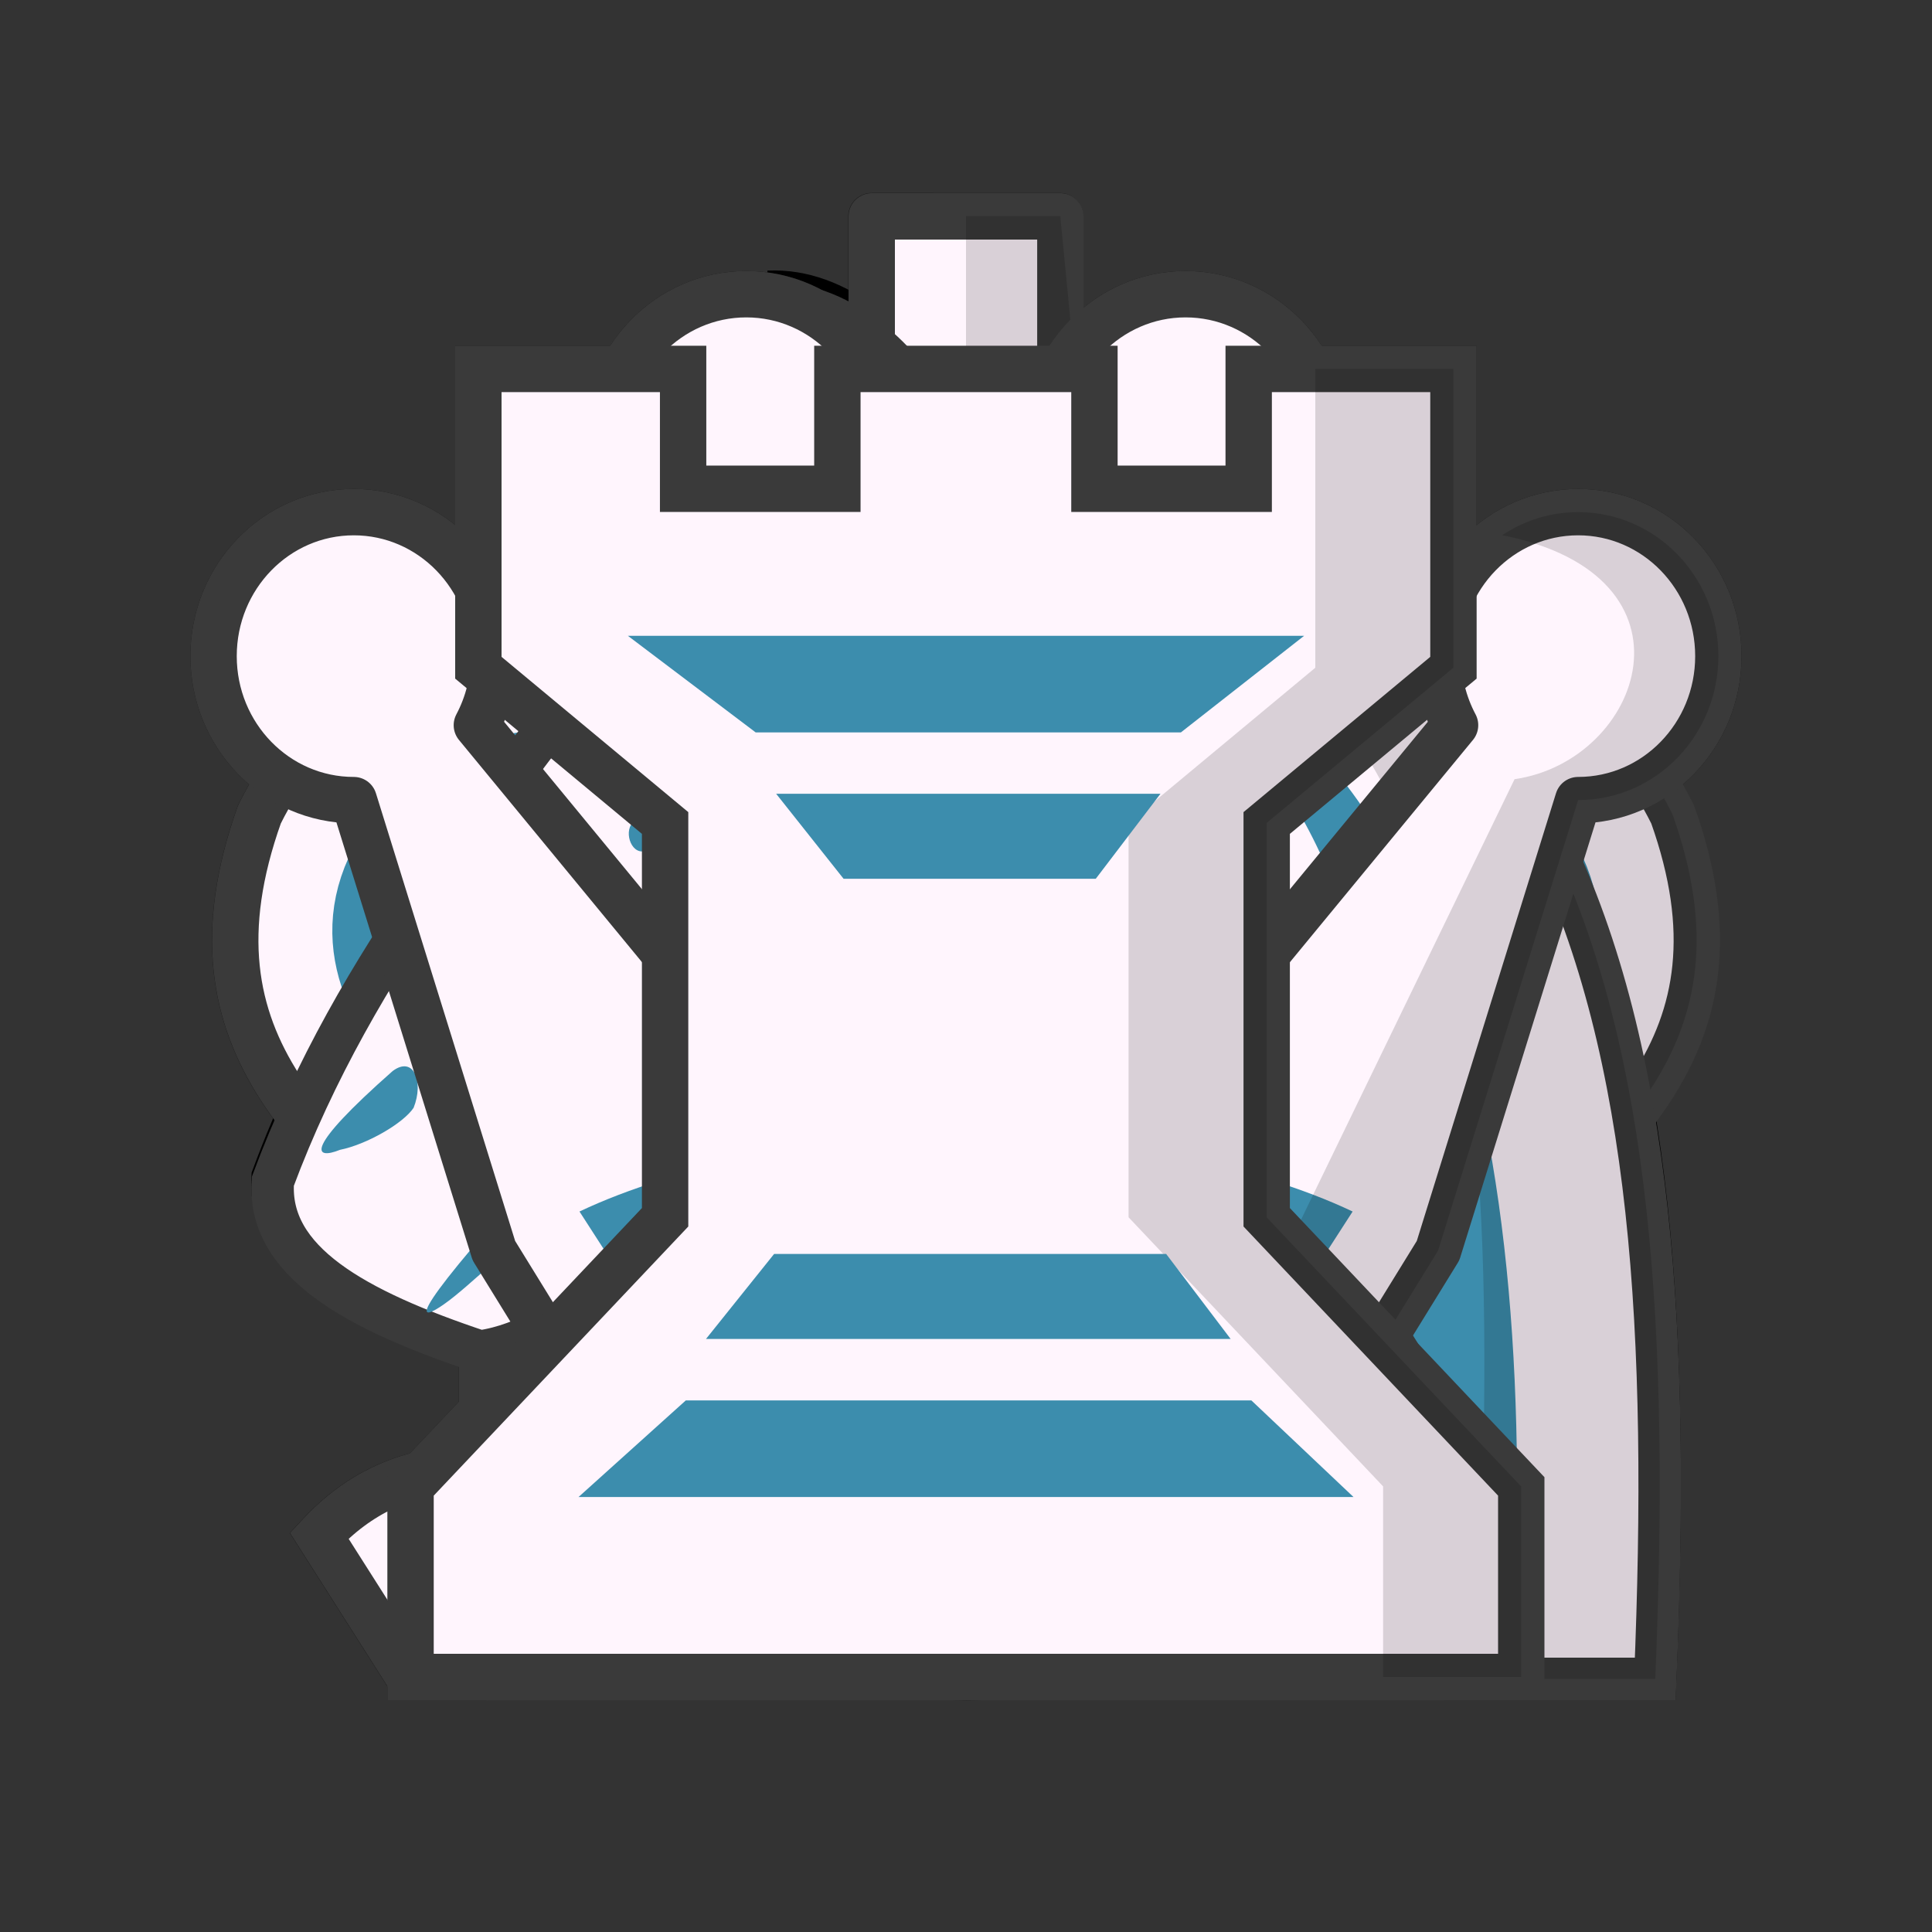 <svg xmlns="http://www.w3.org/2000/svg" width="40" height="40" viewbox="0.0 0.0 50.0 50.0">
  <rect width="100%" height="100%" fill="#333333" stroke="none"/>
  <g id="bb" fill="none" transform="scale(0.8 0.8)">
    <path fill-rule="evenodd" clip-rule="evenodd" d="M24.935 7.599V7.604C24.159 7.631 23.47 7.905 22.926 8.457C22.32 9.039 22.033 9.744 22.033 10.54C22.033 11.735 22.575 12.594 23.691 13.176C22.894 14.095 22.001 14.983 21.044 15.78C19.226 17.342 16.802 18.599 15.973 20.744C15.558 21.785 15.335 22.766 15.335 23.623C15.335 24.114 15.367 24.666 15.494 25.309C15.59 25.922 15.845 26.596 16.228 27.239C16.515 27.76 16.898 28.22 17.376 28.618C17.823 29.016 18.62 29.538 19.8 30.181L17.472 35.788C18.141 36.033 18.875 36.248 19.704 36.462C20.534 36.677 21.331 36.83 22.096 36.922C18.428 41.364 12.432 35.237 8.254 39.741L10.455 43.203C15.75 40.292 18.959 45.859 24.458 41.028C25.005 40.547 24.996 40.525 25.542 41.028C30.93 45.982 34.25 40.292 39.544 43.203L41.745 39.741C37.567 35.237 31.571 41.364 27.903 36.922C28.668 36.83 29.466 36.677 30.295 36.462C31.124 36.248 31.858 36.033 32.528 35.788L30.199 30.181C31.38 29.538 32.177 29.016 32.624 28.618C33.102 28.22 33.485 27.76 33.772 27.239C34.154 26.596 34.409 25.922 34.505 25.309C34.633 24.666 34.665 24.114 34.665 23.623C34.665 22.766 34.441 21.785 34.027 20.744C33.197 18.599 30.773 17.342 28.955 15.78C27.999 14.983 27.105 14.095 26.308 13.176C27.424 12.593 27.966 11.735 27.966 10.54C27.966 9.744 27.68 9.039 27.074 8.457C26.529 7.905 25.84 7.631 25.064 7.604V7.599C25.042 7.599 25.022 7.601 25 7.602C24.979 7.601 24.958 7.599 24.937 7.599H24.935Z" fill="#125D98" stroke="#141414" stroke-width="1.2" />
    <path fill-rule="evenodd" clip-rule="evenodd" d="M30.487 35.236L29.607 32.999C28.199 32.693 26.674 32.509 25.002 32.509C23.33 32.509 21.805 32.663 20.426 32.999L19.546 35.206C21.248 34.746 23.066 34.532 24.973 34.532C26.908 34.532 28.727 34.777 30.487 35.236V35.236Z" fill="#E6E6E6" />
    <path fill-rule="evenodd" clip-rule="evenodd" d="M24.877 18.629C24.111 18.629 23.76 18.966 23.76 19.64V22.061H21.145C20.443 22.061 20.092 22.367 20.092 22.98H20.571V22.827V22.98H20.092C20.092 23.593 20.443 23.899 21.145 23.899H23.76V26.32C23.76 26.994 24.143 27.331 24.877 27.331C25.61 27.331 25.993 26.994 25.993 26.32V23.899H28.704C29.374 23.899 29.725 23.593 29.725 22.98H29.501V22.827V22.98H29.725C29.725 22.367 29.374 22.061 28.704 22.061H25.993V19.64C25.993 18.966 25.61 18.629 24.877 18.629Z" fill="#E6E6E6" />
    <path opacity="0.15" fill-rule="evenodd" clip-rule="evenodd" d="M24.935 7.599C24.169 7.599 23.505 7.819 22.963 8.276C23.031 8.334 23.098 8.392 23.161 8.457C27.891 9.151 26.938 11.61 24.509 13.176C23.403 14.12 24.231 15.1 25.043 15.78C26.861 17.343 29.285 18.599 30.114 20.744C30.529 21.785 30.752 22.766 30.752 23.624C30.752 24.114 30.719 24.666 30.592 25.309C30.497 25.922 30.241 26.596 29.859 27.24C29.572 27.761 29.189 28.22 28.711 28.618C28.264 29.017 27.467 29.538 26.287 30.181L28.615 35.788C27.945 36.033 27.212 36.248 26.383 36.462C25.553 36.677 24.756 36.83 23.991 36.922C29.058 43.38 35.593 37.412 41.064 40.81C41.992 39.175 40.4 41.854 41.743 39.741C40.437 38.334 38.954 37.964 37.42 37.986C34.802 38.086 32.254 38.777 30.073 38.413H30.081C29.295 38.175 28.56 37.721 27.901 36.923C28.666 36.831 29.464 36.678 30.293 36.463C31.122 36.249 31.856 36.034 32.526 35.789L30.198 30.182C31.378 29.538 32.175 29.018 32.622 28.619C33.1 28.221 33.482 27.762 33.769 27.241C34.152 26.597 34.408 25.923 34.503 25.31C34.63 24.667 34.663 24.115 34.663 23.625C34.663 22.767 34.44 21.786 34.025 20.744C33.196 18.6 30.771 17.344 28.953 15.781C27.996 14.984 27.104 14.096 26.306 13.177C27.423 12.595 27.965 11.737 27.965 10.542C27.965 9.745 27.678 9.04 27.072 8.458C26.498 7.876 25.764 7.6 24.935 7.6L24.935 7.599Z" fill="black" />
  </g>
  <g id="bk" fill="none" transform="scale(0.8 0.8)">
    <path fill-rule="evenodd" clip-rule="evenodd" d="M22.553 5.595V9.148H18.861V13.843H22.355L21.75 17.616C14.867 14.63 9.121 16.223 6.711 21.076C4.544 27.158 8.383 29.743 12.476 33.392V41.157C15.943 43.17 22.13 43.371 24.993 43.406C25.011 43.406 25.016 43.406 25.026 43.406H25.043C27.906 43.371 34.093 43.17 37.56 41.157V33.349C41.634 29.723 45.434 27.133 43.276 21.076C40.866 16.224 35.12 14.63 28.237 17.616L27.63 13.844H31.126V9.148H27.434V5.596L22.553 5.595Z" fill="#125D98" stroke="#141414" stroke-width="1.2" stroke-linejoin="round" />
    <path fill-rule="evenodd" clip-rule="evenodd" d="M22.684 28.954L14.281 29.736C14.281 29.736 7.279 26.143 10.409 21.811C13.54 17.478 23.354 20.582 22.683 28.954L22.684 28.954Z" stroke="#E6E6E6" stroke-width="2" stroke-linejoin="round" />
    <path fill-rule="evenodd" clip-rule="evenodd" d="M27.307 28.954L35.709 29.736C35.709 29.736 42.712 26.143 39.581 21.811C36.45 17.478 26.636 20.582 27.307 28.954L27.307 28.954Z" stroke="#E6E6E6" stroke-width="2" stroke-linejoin="round" />
    <path fill-rule="evenodd" clip-rule="evenodd" d="M35.419 36.789C32.811 35.795 29.331 35.293 24.995 35.293C20.622 35.293 17.106 35.804 14.441 36.82L14.441 39.793C17.122 38.828 20.847 38.345 24.995 38.345C29.121 38.345 32.825 38.818 35.419 39.762L35.419 36.789Z" fill="#E6E6E6" />
    <path opacity="0.15" fill-rule="evenodd" clip-rule="evenodd" d="M34.848 16.106C33.963 16.105 33.035 16.2 32.072 16.393C34.698 17.014 36.76 18.63 37.974 21.075C40.132 27.132 36.332 29.723 32.258 33.349V40.635C31.715 41.762 19.774 42.47 16.659 42.633C17.675 42.686 24.294 43.398 24.998 43.406C25.015 43.406 25.021 43.406 25.031 43.406H25.048C27.91 43.372 34.097 43.17 37.565 41.157V33.349C41.639 29.723 45.439 27.133 43.281 21.075C41.699 17.891 38.681 16.11 34.848 16.106L34.848 16.106Z" fill="black" />
    <path opacity="0.15" fill-rule="evenodd" clip-rule="evenodd" d="M24.99 5.595V10.087H27.615V12.802L27.626 13.843L28.191 17.354L27.626 13.843H31.122V9.148H27.775L27.43 5.595L24.99 5.595Z" fill="black" />
  </g>
  <g id="bn" fill="none" transform="scale(0.8 0.8)">
    <path fill-rule="evenodd" clip-rule="evenodd" d="M19.889 7.553C19.055 7.94 20.775 9.969 20.293 10.851C20.196 10.969 20.096 11.076 19.997 11.178C18.999 11.194 15.523 10.38 15.597 11.146C16.125 12.068 17.899 12.886 17.388 14.235C13.888 19.339 9.473 23.921 7.056 30.462C6.918 32.547 9.167 33.812 12.419 34.907C14.945 34.53 16.192 32.14 18.683 30.601C20.655 29.37 23.209 29.461 25.666 28.299C24.62 35.399 15.901 36.499 15.15 43.448H42.835C43.574 25.489 41.091 14.068 24.05 10.338C23.244 8.944 21.683 7.466 19.887 7.553L19.889 7.553Z" fill="#125D98" stroke="black" stroke-width="1.1" />
    <path fill-rule="evenodd" clip-rule="evenodd" d="M13.789 30.389C14.197 29.978 14.469 30.8 14.197 31.485C13.245 32.033 12.193 33.175 11.478 33.677C10.928 34.063 10.279 34.335 13.789 30.389L13.789 30.389Z" fill="#E6E6E6" />
    <path fill-rule="evenodd" clip-rule="evenodd" d="M10.17 27.587C10.713 27.176 10.985 27.861 10.713 28.546C10.442 28.957 9.49 29.505 8.81 29.642C8.13 29.916 7.859 29.642 10.17 27.587L10.17 27.587Z" fill="#E6E6E6" />
    <path fill-rule="evenodd" clip-rule="evenodd" d="M24.384 26.429C26.067 25.571 28.312 24.284 27.302 22.354C26.966 21.831 26.157 20.633 25.282 20.102C26.516 22.998 25.955 23.534 23.71 26.643" fill="#E6E6E6" />
    <path fill-rule="evenodd" clip-rule="evenodd" d="M16.338 21.154C17.048 19.923 18.005 18.699 19.344 18.088C22.114 16.938 19.954 18.953 19.381 19.515C19.898 20.321 19.428 21.406 18.305 21.071C18.168 21.036 18.529 20.474 18.434 20.476C17.891 20.486 17.455 21.576 16.824 21.781C16.425 22.055 16.156 21.465 16.338 21.154L16.338 21.154Z" fill="#E6E6E6" />
    <path fill-rule="evenodd" clip-rule="evenodd" d="M39.152 42.89C39.855 29.885 37.745 16.822 26.615 15.403C36.798 18.66 36.371 29.03 36.161 42.89H39.152Z" fill="#E6E6E6" />
    <path opacity="0.15" fill-rule="evenodd" clip-rule="evenodd" d="M28.918 24.058C28.248 25.414 27.75 32.573 25.432 30.941C25.072 30.566 25.397 30.028 25.424 29.59C25.491 29.299 25.861 28.372 25.721 28.307C25.52 28.215 23.939 28.92 23.327 29.13C14.299 32.221 19.424 30.459 28.918 24.058L28.918 24.058Z" fill="black" />
    <path opacity="0.15" fill-rule="evenodd" clip-rule="evenodd" d="M19.889 7.553C19.136 7.902 22.658 10.246 22.569 11.22C38.742 15.167 38.92 25.833 38.195 43.449H42.836C43.575 25.49 41.092 14.069 24.051 10.339C23.246 8.945 21.684 7.466 19.889 7.554L19.889 7.553Z" fill="black" />
  </g>
  <g id="bp" fill="none" transform="scale(0.8 0.8)">
    <path fill-rule="evenodd" clip-rule="evenodd" d="M24.991 43.389H12.657C10.206 37.584 16.193 31.206 20.759 29.378C15.302 26.26 17.752 19.308 22.43 18.663C21.316 17.91 20.759 16.835 20.759 15.545C20.759 14.47 21.205 13.503 21.984 12.75C22.764 11.998 23.766 11.568 24.991 11.568C26.105 11.568 27.108 11.998 27.999 12.75C28.778 13.503 29.224 14.47 29.224 15.545C29.224 16.835 28.667 17.91 27.553 18.663C32.676 20.705 34.013 27.228 29.224 29.378C35.461 31.636 39.331 38.336 37.326 43.389H24.991Z" fill="#125D98" stroke="#141414" stroke-width="1.2" stroke-linejoin="round" />
    <path opacity="0.15" fill-rule="evenodd" clip-rule="evenodd" d="M25.002 11.567C24.07 11.567 23.268 11.817 22.594 12.267C25.973 12.855 28.663 15.655 24.921 18.662C30.044 20.705 31.381 27.227 26.592 29.377C32.829 31.634 34.585 38.335 32.58 43.388H37.336C39.341 38.335 35.471 31.634 29.234 29.377C34.023 27.227 32.686 20.704 27.563 18.662C28.677 17.91 29.234 16.834 29.234 15.544C29.234 14.469 28.789 13.502 28.009 12.749C27.118 11.997 26.115 11.567 25.002 11.567V11.567Z" fill="black" />
  </g>
  <g id="bq" fill="none" transform="scale(0.8 0.8)">
    <path fill-rule="evenodd" clip-rule="evenodd" d="M19.314 7.614C17.31 7.614 15.685 9.283 15.685 11.341C15.685 12.878 16.608 14.257 18.004 14.812L17.439 24.958L12.341 18.768C12.632 18.22 12.785 17.605 12.785 16.981C12.785 14.922 11.161 13.254 9.156 13.254C7.152 13.254 5.527 14.922 5.527 16.981C5.527 19.039 7.152 20.707 9.156 20.707L12.781 32.366L15.13 36.177V41.674C15.13 42.603 20.083 43.359 24.999 43.387C29.916 43.359 34.868 42.603 34.868 41.674V36.177L37.217 32.366L40.842 20.707C42.846 20.707 44.471 19.039 44.471 16.981C44.471 14.922 42.846 13.254 40.842 13.254C38.838 13.254 37.213 14.922 37.213 16.981C37.213 17.605 37.366 18.22 37.657 18.768L32.559 24.958L31.994 14.812C33.39 14.257 34.311 12.878 34.313 11.341C34.313 9.283 32.688 7.614 30.683 7.614C28.679 7.614 27.055 9.283 27.055 11.341C27.055 12.291 27.411 13.204 28.047 13.895L24.998 23.466L21.95 13.895C22.586 13.204 22.941 12.291 22.942 11.341C22.942 9.283 21.318 7.614 19.314 7.614H19.314Z" fill="#125D98" stroke="#141414" stroke-width="1.2" stroke-linejoin="round" />
    <path fill-rule="evenodd" clip-rule="evenodd" d="M33.017 37.979C31.024 37.118 28.364 36.683 25.05 36.683C21.707 36.683 19.02 37.126 16.982 38.006L16.982 40.581C19.032 39.745 21.879 39.327 25.05 39.327C28.203 39.327 31.035 39.736 33.017 40.554L33.017 37.979Z" fill="#E6E6E6" />
    <path fill-rule="evenodd" clip-rule="evenodd" d="M25.002 29.378C21.282 29.435 17.557 30.139 14.997 31.354L16.625 33.878C18.546 32.904 22.097 32.434 25.002 32.434C27.907 32.434 31.458 32.904 33.379 33.878L35.006 31.354C32.446 30.139 28.722 29.434 25.002 29.378H25.002Z" fill="#E6E6E6" />
    <path opacity="0.15" fill-rule="evenodd" clip-rule="evenodd" d="M40.842 13.254C40.116 13.254 39.441 13.475 38.874 13.852C44.199 14.913 42.496 19.692 39.196 20.166L33.283 32.365L30.934 36.176V41.673C30.934 42.477 27.22 43.151 23.032 43.335C23.681 43.364 24.34 43.382 25 43.385C29.916 43.358 34.869 42.602 34.869 41.673V36.176L37.218 32.365L40.842 20.707C42.846 20.707 44.471 19.039 44.471 16.981C44.471 14.922 42.846 13.254 40.842 13.254L40.842 13.254Z" fill="black" />
  </g>
  <g id="br" fill="none" transform="scale(0.8 0.8)">
    <path fill-rule="evenodd" clip-rule="evenodd" d="M12.38 9.548V17.281L17.213 21.299V31.503L10.625 38.468V43.4H39.37V38.468L32.782 31.503V21.299L37.615 17.281V9.548H32.316V12.649H28.324V9.548H21.671V12.649H17.679V9.548H12.38Z" fill="#125D98" stroke="#141414" stroke-width="1.2" />
    <path fill-rule="evenodd" clip-rule="evenodd" d="M25 16.456H16.25L19.557 18.956H30.561L33.75 16.456H25Z" fill="#E6E6E6" />
    <path opacity="0.15" fill-rule="evenodd" clip-rule="evenodd" d="M34.04 9.548V17.281L29.207 21.299V31.503L35.795 38.468V43.4H39.367V38.468L32.78 31.503V21.299L37.613 17.281V9.548H34.04Z" fill="black" />
    <path fill-rule="evenodd" clip-rule="evenodd" d="M25 38.735H14.973L17.749 36.235H32.385L35.028 38.735H25Z" fill="#E6E6E6" />
    <path fill-rule="evenodd" clip-rule="evenodd" d="M25.06 34.655H18.271L20.034 32.455H30.18L31.849 34.655H25.06Z" fill="#E6E6E6" />
    <path fill-rule="evenodd" clip-rule="evenodd" d="M25.06 20.543H20.087L21.832 22.743H28.358L30.033 20.543H25.06Z" fill="#E6E6E6" />
  </g>
  <g id="wb" fill="none" transform="scale(0.8 0.8)">
    <path fill-rule="evenodd" clip-rule="evenodd" d="M24.939 7.599V7.604C24.163 7.631 23.474 7.905 22.93 8.457C22.324 9.039 22.037 9.744 22.037 10.54C22.037 11.735 22.579 12.594 23.695 13.176C22.898 14.095 22.005 14.983 21.048 15.78C19.23 17.342 16.806 18.599 15.977 20.744C15.562 21.785 15.339 22.766 15.339 23.623C15.339 24.114 15.371 24.666 15.499 25.309C15.594 25.922 15.849 26.596 16.232 27.239C16.519 27.76 16.902 28.22 17.38 28.618C17.827 29.016 18.624 29.538 19.804 30.181L17.476 35.788C18.146 36.033 18.879 36.248 19.709 36.462C20.538 36.677 21.335 36.83 22.101 36.922C18.433 41.364 12.436 35.237 8.259 39.741L10.46 43.203C15.754 40.292 18.963 45.859 24.462 41.028C25.009 40.547 25 40.525 25.546 41.028C30.934 45.982 34.254 40.292 39.548 43.203L41.749 39.741C37.571 35.237 31.575 41.364 27.907 36.922C28.672 36.83 29.47 36.677 30.299 36.462C31.128 36.248 31.862 36.033 32.532 35.788L30.203 30.181C31.384 29.538 32.181 29.016 32.628 28.618C33.106 28.22 33.489 27.76 33.776 27.239C34.158 26.596 34.413 25.922 34.509 25.309C34.637 24.666 34.669 24.114 34.669 23.623C34.669 22.766 34.445 21.785 34.031 20.744C33.201 18.599 30.778 17.342 28.959 15.78C28.003 14.983 27.109 14.095 26.312 13.176C27.428 12.593 27.971 11.735 27.971 10.54C27.971 9.744 27.684 9.039 27.078 8.457C26.533 7.905 25.845 7.631 25.068 7.604V7.599C25.047 7.599 25.026 7.601 25.004 7.602C24.983 7.601 24.962 7.599 24.941 7.599H24.939Z" fill="#FFF5FD" stroke="#3A3A3A" stroke-width="1.2" />
    <path fill-rule="evenodd" clip-rule="evenodd" d="M30.491 35.236L29.611 32.999C28.203 32.693 26.678 32.509 25.006 32.509C23.334 32.509 21.809 32.663 20.43 32.999L19.551 35.206C21.252 34.746 23.07 34.532 24.977 34.532C26.912 34.532 28.731 34.777 30.491 35.236V35.236Z" fill="#3C8DAD" />
    <path fill-rule="evenodd" clip-rule="evenodd" d="M24.881 18.629C24.115 18.629 23.765 18.966 23.765 19.64V22.061H21.149C20.447 22.061 20.096 22.367 20.096 22.98H20.575V22.827V22.98H20.096C20.096 23.593 20.447 23.899 21.149 23.899H23.765V26.32C23.765 26.994 24.147 27.331 24.881 27.331C25.614 27.331 25.997 26.994 25.997 26.32V23.899H28.708C29.378 23.899 29.729 23.593 29.729 22.98H29.506V22.827V22.98H29.729C29.729 22.367 29.378 22.061 28.708 22.061H25.997V19.64C25.997 18.966 25.614 18.629 24.881 18.629Z" fill="#3C8DAD" />
    <path opacity="0.15" fill-rule="evenodd" clip-rule="evenodd" d="M24.939 7.599C24.174 7.599 23.509 7.819 22.968 8.276C23.035 8.334 23.102 8.392 23.165 8.457C27.895 9.151 26.942 11.61 24.514 13.176C23.407 14.12 24.235 15.1 25.047 15.78C26.865 17.343 29.289 18.599 30.118 20.744C30.533 21.785 30.756 22.766 30.756 23.624C30.756 24.114 30.724 24.666 30.596 25.309C30.501 25.922 30.245 26.596 29.863 27.24C29.576 27.761 29.193 28.22 28.715 28.618C28.268 29.017 27.471 29.538 26.291 30.181L28.619 35.788C27.95 36.033 27.216 36.248 26.387 36.462C25.557 36.677 24.76 36.83 23.995 36.922C29.062 43.38 35.597 37.412 41.068 40.81C41.996 39.175 40.404 41.854 41.747 39.741C40.441 38.334 38.958 37.964 37.424 37.986C34.806 38.086 32.258 38.777 30.077 38.413H30.085C29.299 38.175 28.564 37.721 27.905 36.923C28.67 36.831 29.468 36.678 30.297 36.463C31.127 36.249 31.86 36.034 32.53 35.789L30.202 30.182C31.382 29.538 32.179 29.018 32.626 28.619C33.104 28.221 33.486 27.762 33.773 27.241C34.156 26.597 34.412 25.923 34.507 25.31C34.635 24.667 34.667 24.115 34.667 23.625C34.667 22.767 34.444 21.786 34.029 20.744C33.2 18.6 30.775 17.344 28.957 15.781C28 14.984 27.108 14.096 26.311 13.177C27.427 12.595 27.969 11.737 27.969 10.542C27.969 9.745 27.682 9.04 27.076 8.458C26.502 7.876 25.768 7.6 24.939 7.6L24.939 7.599Z" fill="black" />
  </g>
  <g id="wk" fill="none" transform="scale(0.8 0.8)">
    <path fill-rule="evenodd" clip-rule="evenodd" d="M22.56 5.6V9.152H18.867V13.846H22.362L21.757 17.617C14.872 14.632 9.125 16.225 6.714 21.076C4.546 27.156 8.386 29.741 12.48 33.389V41.152C15.948 43.165 22.137 43.366 25 43.4C25.018 43.4 25.023 43.4 25.033 43.4H25.05C27.913 43.366 34.102 43.165 37.57 41.152V33.346C41.646 29.721 45.447 27.132 43.288 21.076C40.877 16.225 35.13 14.632 28.245 17.617L27.637 13.846H31.135V9.152H27.442V5.6L22.56 5.6Z" fill="#FFF5FD" stroke="#3A3A3A" stroke-width="1.2" stroke-linejoin="round" />
    <path fill-rule="evenodd" clip-rule="evenodd" d="M22.68 28.948L14.278 29.731C14.278 29.731 7.275 26.137 10.406 21.805C13.536 17.472 23.351 20.576 22.68 28.948L22.68 28.948Z" stroke="#3C8DAD" stroke-width="2" stroke-linejoin="round" />
    <path fill-rule="evenodd" clip-rule="evenodd" d="M27.31 28.948L35.712 29.731C35.712 29.731 42.715 26.137 39.584 21.805C36.454 17.472 26.639 20.576 27.31 28.948L27.31 28.948Z" stroke="#3C8DAD" stroke-width="2" stroke-linejoin="round" />
    <path fill-rule="evenodd" clip-rule="evenodd" d="M35.42 36.783C32.812 35.789 29.332 35.287 24.996 35.287C20.623 35.287 17.108 35.798 14.442 36.814L14.442 39.787C17.123 38.822 20.848 38.339 24.996 38.339C29.122 38.339 32.826 38.812 35.42 39.756L35.42 36.783Z" fill="#3C8DAD" />
    <path opacity="0.15" fill-rule="evenodd" clip-rule="evenodd" d="M34.85 16.101C33.966 16.1 33.037 16.195 32.074 16.388C34.701 17.009 36.762 18.625 37.976 21.07C40.135 27.128 36.335 29.718 32.261 33.343V40.63C31.717 41.757 19.776 42.464 16.662 42.627C17.678 42.68 24.297 43.392 25 43.401C25.018 43.401 25.024 43.401 25.034 43.401H25.051C27.913 43.366 34.1 43.165 37.568 41.151V33.343C41.642 29.718 45.442 27.128 43.283 21.07C41.702 17.886 38.684 16.105 34.851 16.101H34.85Z" fill="black" />
    <path opacity="0.15" fill-rule="evenodd" clip-rule="evenodd" d="M25 5.59V10.081H27.625V12.796L27.636 13.838L28.201 17.349L27.636 13.838H31.132V9.143H27.785L27.44 5.59H25Z" fill="black" />
  </g>
  <g id="wn" fill="none" transform="scale(0.8 0.8)">
    <path fill-rule="evenodd" clip-rule="evenodd" d="M19.892 7.859C19.059 8.242 20.778 10.255 20.297 11.129C20.199 11.246 20.1 11.352 20 11.453C19.002 11.469 15.526 10.662 15.6 11.421C16.129 12.335 17.902 13.146 17.391 14.484C17.022 15.019 16.641 15.548 16.255 16.074C12.981 20.527 9.221 24.773 7.06 30.573C6.921 32.641 9.17 33.895 12.423 34.98C14.949 34.607 16.195 32.237 18.687 30.711C20.659 29.491 23.213 29.581 25.669 28.428C24.623 35.468 15.905 36.559 15.155 43.45H42.839C43.578 25.643 41.095 14.318 24.055 10.62C23.249 9.238 21.688 7.772 19.893 7.858L19.892 7.859Z" fill="#FFF5FD" stroke="#3A3A3A" stroke-width="1.1" />
    <path fill-rule="evenodd" clip-rule="evenodd" d="M13.79 30.5C14.198 30.093 14.47 30.908 14.198 31.587C13.247 32.131 12.194 33.263 11.48 33.761C10.929 34.144 10.281 34.414 13.79 30.5H13.79Z" fill="#3C8DAD" />
    <path fill-rule="evenodd" clip-rule="evenodd" d="M10.161 27.719C10.704 27.312 10.976 27.991 10.704 28.67C10.433 29.078 9.481 29.621 8.801 29.757C8.122 30.029 7.85 29.757 10.161 27.719L10.161 27.719Z" fill="#3C8DAD" />
    <path fill-rule="evenodd" clip-rule="evenodd" d="M24.378 26.578C26.062 25.728 28.307 24.452 27.297 22.538C26.961 22.02 26.151 20.832 25.276 20.305C26.511 23.176 25.95 23.708 23.705 26.791" fill="#3C8DAD" />
    <path fill-rule="evenodd" clip-rule="evenodd" d="M16.331 21.344C17.04 20.124 17.998 18.91 19.337 18.304C22.107 17.163 19.947 19.162 19.373 19.718C19.82 20.43 19.299 21.443 18.298 21.262C18.16 21.226 18.522 20.67 18.427 20.671C17.884 20.681 17.448 21.762 16.817 21.965C16.418 22.237 16.149 21.652 16.331 21.344H16.331Z" fill="#3C8DAD" />
    <path fill-rule="evenodd" clip-rule="evenodd" d="M39.141 42.893C39.844 29.997 37.733 17.046 26.603 15.639C36.786 18.868 36.36 29.15 36.149 42.893H39.141Z" fill="#3C8DAD" />
    <path opacity="0.15" fill-rule="evenodd" clip-rule="evenodd" d="M28.913 24.223C28.244 25.568 27.746 32.666 25.428 31.048C25.068 30.676 25.393 30.143 25.419 29.708C25.487 29.42 25.857 28.5 25.717 28.437C25.516 28.345 23.935 29.044 23.323 29.252C14.295 32.316 19.42 30.57 28.914 24.223H28.913Z" fill="black" />
    <path opacity="0.15" fill-rule="evenodd" clip-rule="evenodd" d="M19.892 7.859C19.14 8.205 22.661 10.529 22.573 11.495C38.745 15.408 38.923 25.983 38.198 43.45H42.839C43.578 25.644 41.095 14.319 24.055 10.62C23.249 9.238 21.688 7.772 19.892 7.859L19.892 7.859Z" fill="black" />
  </g>
  <g id="wp" fill="none" transform="scale(0.8 0.8)">
    <path fill-rule="evenodd" clip-rule="evenodd" d="M24.971 43.405H12.636C10.186 37.6 16.172 31.222 20.739 29.395C15.281 26.277 17.732 19.325 22.41 18.68C21.296 17.927 20.739 16.852 20.739 15.562C20.739 14.487 21.184 13.52 21.964 12.767C22.744 12.015 23.746 11.585 24.971 11.585C26.085 11.585 27.087 12.015 27.978 12.767C28.758 13.52 29.204 14.487 29.204 15.562C29.204 16.852 28.647 17.927 27.533 18.68C32.656 20.722 33.993 27.245 29.204 29.395C35.441 31.652 39.311 38.352 37.306 43.405H24.971Z" fill="#FFF5FD" stroke="#3A3A3A" stroke-width="1.2" stroke-linejoin="round" />
    <path opacity="0.15" fill-rule="evenodd" clip-rule="evenodd" d="M24.982 11.584C24.05 11.584 23.248 11.834 22.573 12.284C25.953 12.872 28.643 15.672 24.901 18.679C30.024 20.722 31.361 27.244 26.572 29.394C32.809 31.651 34.565 38.352 32.56 43.404H37.316C39.321 38.352 35.451 31.651 29.214 29.394C34.003 27.244 32.666 20.721 27.543 18.679C28.657 17.927 29.214 16.852 29.214 15.562C29.214 14.486 28.769 13.519 27.989 12.766C27.098 12.014 26.095 11.584 24.982 11.584V11.584Z" fill="black" />
  </g>
  <g id="wq" fill="none" transform="scale(0.8 0.8)">
    <path fill-rule="evenodd" clip-rule="evenodd" d="M19.314 7.614C17.31 7.614 15.685 9.283 15.685 11.341C15.685 12.878 16.608 14.257 18.004 14.812L17.439 24.958L12.341 18.768C12.632 18.22 12.785 17.605 12.785 16.981C12.785 14.922 11.16 13.254 9.156 13.254C7.152 13.254 5.527 14.922 5.527 16.981C5.527 19.039 7.152 20.707 9.156 20.707L12.781 32.366L15.13 36.177V41.674C15.13 42.603 20.083 43.359 24.999 43.387C29.916 43.359 34.868 42.603 34.868 41.674V36.177L37.217 32.366L40.842 20.707C42.846 20.707 44.471 19.039 44.471 16.981C44.471 14.922 42.846 13.254 40.842 13.254C38.838 13.254 37.213 14.922 37.213 16.981C37.213 17.605 37.366 18.22 37.657 18.768L32.559 24.958L31.994 14.812C33.39 14.257 34.311 12.878 34.313 11.341C34.313 9.283 32.688 7.614 30.683 7.614C28.679 7.614 27.055 9.283 27.055 11.341C27.055 12.291 27.411 13.204 28.047 13.895L24.998 23.466L21.95 13.895C22.586 13.204 22.941 12.291 22.942 11.341C22.942 9.283 21.318 7.614 19.314 7.614H19.314Z" fill="#FFF5FD" stroke="#3A3A3A" stroke-width="1.2" stroke-linejoin="round" />
    <path fill-rule="evenodd" clip-rule="evenodd" d="M33.017 37.979C31.024 37.118 28.364 36.683 25.05 36.683C21.707 36.683 19.02 37.126 16.982 38.006L16.982 40.581C19.032 39.745 21.879 39.327 25.05 39.327C28.203 39.327 31.035 39.736 33.017 40.554L33.017 37.979Z" fill="#3C8DAD" />
    <path fill-rule="evenodd" clip-rule="evenodd" d="M25.002 29.378C21.282 29.435 17.557 30.139 14.997 31.354L16.625 33.878C18.546 32.904 22.097 32.434 25.002 32.434C27.907 32.434 31.458 32.904 33.379 33.878L35.006 31.354C32.446 30.139 28.722 29.434 25.002 29.378H25.002Z" fill="#3C8DAD" />
    <path opacity="0.15" fill-rule="evenodd" clip-rule="evenodd" d="M40.843 13.253C40.117 13.253 39.442 13.474 38.875 13.851C44.2 14.912 42.497 19.691 39.197 20.165L33.283 32.365L30.934 36.176V41.673C30.934 42.477 27.22 43.151 23.032 43.335C23.681 43.364 24.34 43.382 24.999 43.385C29.916 43.358 34.869 42.602 34.869 41.673V36.176L37.218 32.365L40.843 20.706C42.847 20.706 44.472 19.038 44.472 16.98C44.472 14.921 42.847 13.253 40.843 13.253L40.843 13.253Z" fill="black" />
  </g>
  <g id="wr" fill="none" transform="scale(0.8 0.8)">
    <path fill-rule="evenodd" clip-rule="evenodd" d="M12.38 9.548V17.281L17.213 21.299V31.503L10.625 38.468V43.4H39.37V38.468L32.782 31.503V21.299L37.615 17.281V9.548H32.316V12.649H28.324V9.548H21.671V12.649H17.679V9.548H12.38Z" fill="#FFF5FD" stroke="#3A3A3A" stroke-width="1.2" />
    <path fill-rule="evenodd" clip-rule="evenodd" d="M25 16.455H16.25L19.557 18.955H30.561L33.75 16.455H25Z" fill="#3C8DAD" />
    <path opacity="0.15" fill-rule="evenodd" clip-rule="evenodd" d="M34.04 9.548V17.281L29.207 21.299V31.503L35.795 38.468V43.4H39.367V38.468L32.78 31.503V21.299L37.613 17.281V9.548H34.04Z" fill="black" />
    <path fill-rule="evenodd" clip-rule="evenodd" d="M25 38.742H14.973L17.749 36.242H32.385L35.028 38.742H25Z" fill="#3C8DAD" />
    <path fill-rule="evenodd" clip-rule="evenodd" d="M25.06 34.652H18.271L20.034 32.452H30.18L31.849 34.652H25.06Z" fill="#3C8DAD" />
    <path fill-rule="evenodd" clip-rule="evenodd" d="M25.06 20.543H20.087L21.832 22.743H28.358L30.033 20.543H25.06Z" fill="#3C8DAD" />
  </g>
</svg>